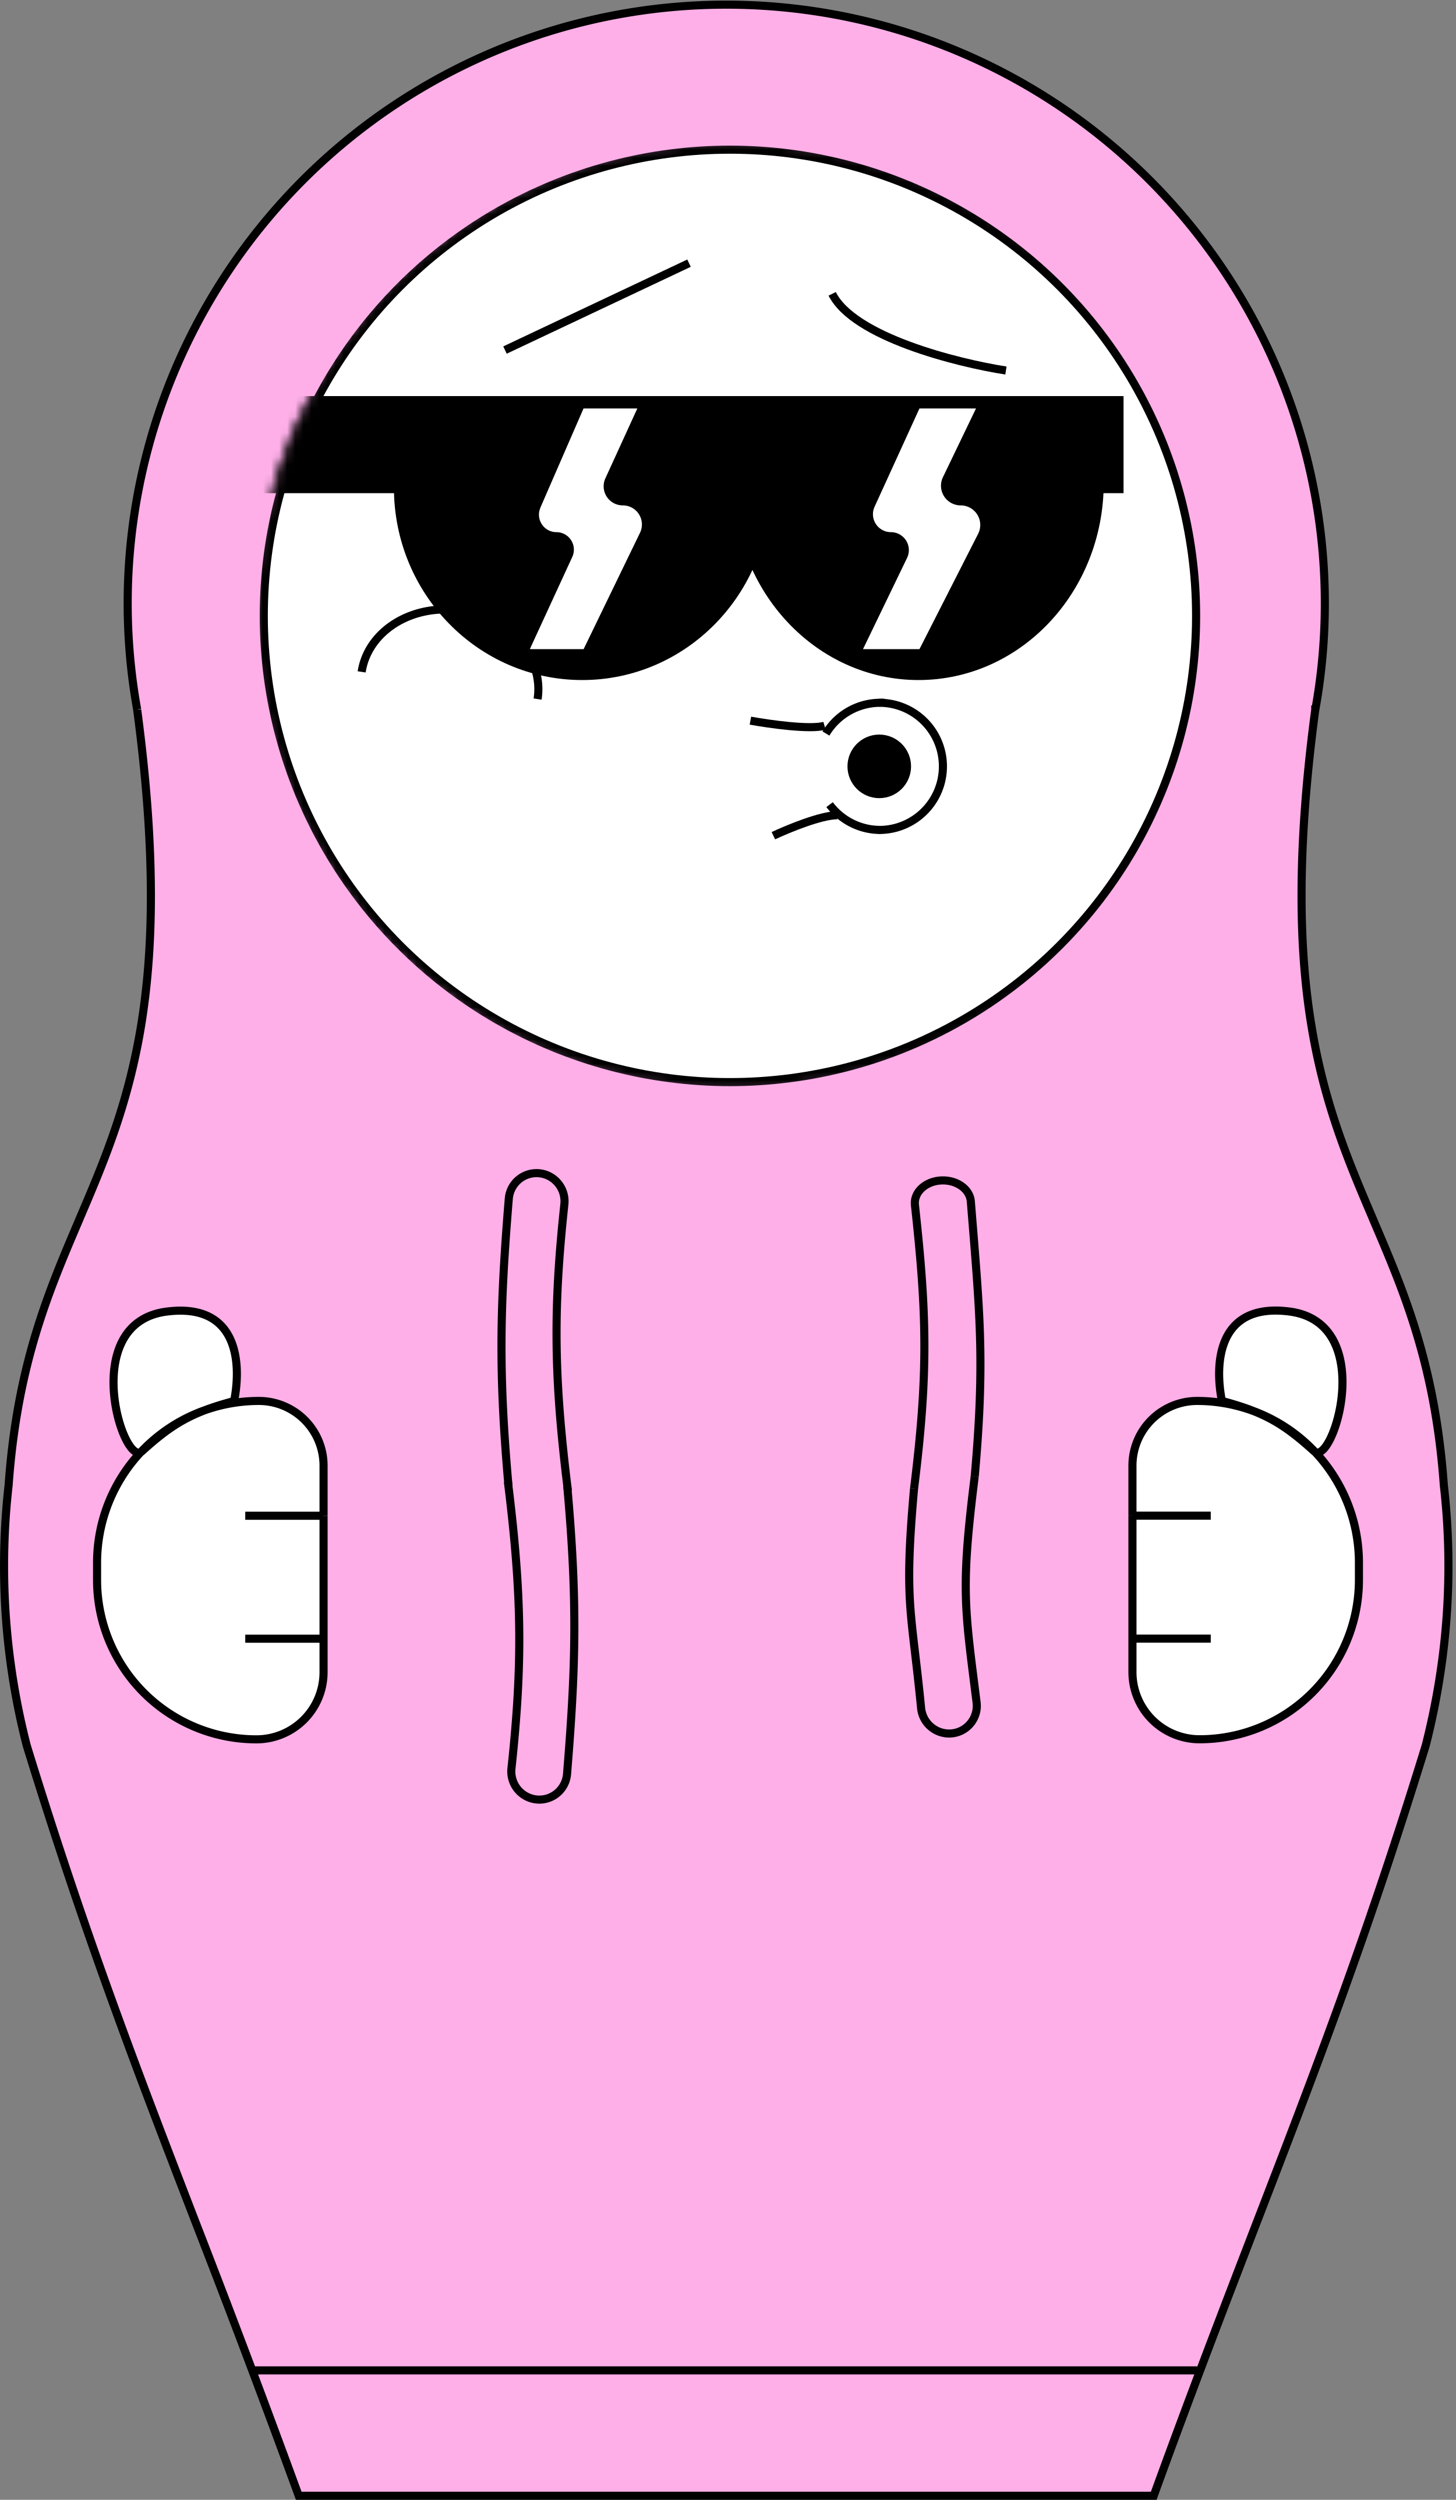 <svg xmlns="http://www.w3.org/2000/svg" fill="none" viewBox="0 0 180 309"><rect x="0" y="0" width="180" height="309" fill="#808080" stroke="none"/><path fill="#FEAFE8" stroke="#000" d="M162.6 87.71v.02h0c-2.34 17.6-2.04 29.86-.4 39.49 1.63 9.62 4.6 16.57 7.56 23.52v.01c3.83 8.96 7.66 17.94 8.73 32.77v.02c1.2 10.43.55 21.3-2.24 32.24-7.25 23.56-13.73 40.39-21 59.23-3.9 10.13-8.03 20.84-12.62 33.49H36.93A1776.3 1776.3 0 0024.3 275c-7.26-18.83-13.74-35.66-20.99-59.22a89.14 89.14 0 01-2.24-32.24v-.02c1.07-14.83 4.9-23.8 8.73-32.77v-.01c2.97-6.95 5.93-13.9 7.57-23.52 1.63-9.63 1.93-21.89-.41-39.48v-.03a74 74 0 11145.65 0z"/><path fill="#fff" d="M168 193.17v2.12a19.7 19.7 0 01-19.7 19.7 8.3 8.3 0 01-8.3-8.29v-25.53a8 8 0 018-8c2.4 0 4.7.43 6.84 1.2a36.3 36.3 0 00-3.78-1.2c-.92-4.6-.55-12.17 8.3-11.06 10.9 1.36 5.56 18.84 3.21 17.36a19.93 19.93 0 015.43 13.7z"/><path stroke="#000" d="M140 187.34v-6.17a8 8 0 018-8 20 20 0 0120 20v2.12a19.7 19.7 0 01-19.7 19.7 8.3 8.3 0 01-8.3-8.29v-4.15m0-15.2h9.68m-9.68 0v15.2m0 0h9.68m1.38-29.38c-.92-4.6-.55-12.17 8.3-11.06 11.06 1.38 5.4 19.36 3.1 17.28-3.8-3.45-6.21-4.84-11.4-6.22zM31.5 293H148"/><path fill="#fff" d="M12 193.17v2.12A19.7 19.7 0 0031.7 215a8.3 8.3 0 008.3-8.29v-25.53a8 8 0 00-8-8c-2.4 0-4.7.43-6.84 1.2a36.3 36.3 0 013.78-1.2c.92-4.6.55-12.17-8.3-11.06-10.9 1.36-5.56 18.84-3.21 17.36a19.93 19.93 0 00-5.43 13.7z"/><path stroke="#000" d="M40 187.34v-6.17a8 8 0 00-8-8 20 20 0 00-20 20v2.12A19.7 19.7 0 0031.7 215a8.3 8.3 0 008.3-8.29v-4.15m0-15.2h-9.68m9.68 0v15.2m0 0h-9.68m-1.38-29.38c.92-4.6.55-12.17-8.3-11.06-11.06 1.38-5.4 19.36-3.1 17.28 3.8-3.45 6.21-4.84 11.4-6.22zm33.93 10.56c-1.27-14.25-1.06-22.22.03-35.57a3.44 3.44 0 013.43-3.16c2.06 0 3.66 1.8 3.44 3.86-1.4 13.03-1.3 21.41.44 35.42m50.29-1.78c1.29-14.45.62-20.25-.48-34-.12-1.47-1.63-2.6-3.45-2.6-2.04 0-3.64 1.41-3.46 3.05 1.48 13.5 1.67 20.76-.11 35.05"/><path stroke="#000" d="M70.13 183.72c1.27 14.25 1.06 22.22-.03 35.58a3.44 3.44 0 01-3.43 3.15 3.48 3.48 0 01-3.44-3.86c1.4-13.03 1.3-21.4-.44-35.42M113 184c-1.26 14.2-.32 14.91.87 27.12a3.49 3.49 0 003.46 3.16c2.06 0 3.66-1.8 3.4-3.86-1.48-11.8-1.97-13.98-.23-27.92"/><mask id="a" width="119" height="118" x="31" y="17" maskUnits="userSpaceOnUse" style="mask-type:alpha"><path fill="#fff" stroke="#000" stroke-width=".63" d="M90.55 134.57c32.46 0 58.77-26.16 58.77-58.44S123 17.68 90.55 17.68 31.79 43.85 31.79 76.13s26.31 58.44 58.76 58.44z"/></mask><g mask="url(#a)"><circle cx="90.24" cy="76.13" r="57.63" fill="#fff" stroke="#000"/><path fill="#000" d="M22 48.96h116.9v12H22z"/><path fill="#000" d="M136.45 59.68c0 13.46-10.25 24.38-22.9 24.38-12.63 0-22.88-10.92-22.88-24.38s10.25-3.1 22.89-3.1 22.89-10.36 22.89 3.1z"/><path fill="#fff" d="M108.12 62.64l5.55-12.15h6.99l-4.09 8.5a2.43 2.43 0 002.19 3.48 2.42 2.42 0 012.16 3.52l-7.25 14.25h-6.98l5.45-11.28a2.22 2.22 0 00-2-3.18 2.22 2.22 0 01-2.02-3.14z"/><path fill="#000" d="M95.25 60.28c0 13.13-10.42 23.78-23.27 23.78-12.86 0-23.28-10.65-23.28-23.78s10.42-3.03 23.28-3.03c12.85 0 23.27-10.1 23.27 3.03z"/><path fill="#fff" d="M66.8 62.76l5.34-12.27h6.65l-3.95 8.64A2.36 2.36 0 0077 62.47a2.36 2.36 0 012.12 3.39l-6.97 14.38H65.5l5.25-11.4a2.16 2.16 0 00-1.96-3.06c-1.55 0-2.6-1.6-1.98-3.02z"/><path stroke="#000" d="M66.46 86.41c.79-5.1-3.44-10-9.45-10.92-6-.93-11.51 2.46-12.3 7.56m64 19.54a7.86 7.86 0 100-15.72"/><path stroke="#000" d="M108.84 102.59a7.85 7.85 0 01-6.28-3.13m6.28-12.59a7.85 7.85 0 00-6.73 3.8"/><circle cx="108.7" cy="94.73" r="3.93" fill="#000"/><path stroke="#000" d="M95.61 103.3c1.79-.84 5.88-2.53 7.9-2.53M92.77 89.08c2.31.42 7.39 1.14 9.16.63m-39.5-46.44l22.75-10.74m39.18 13.27c-6.05-.94-18.82-4.15-21.48-9.48"/></g></svg>